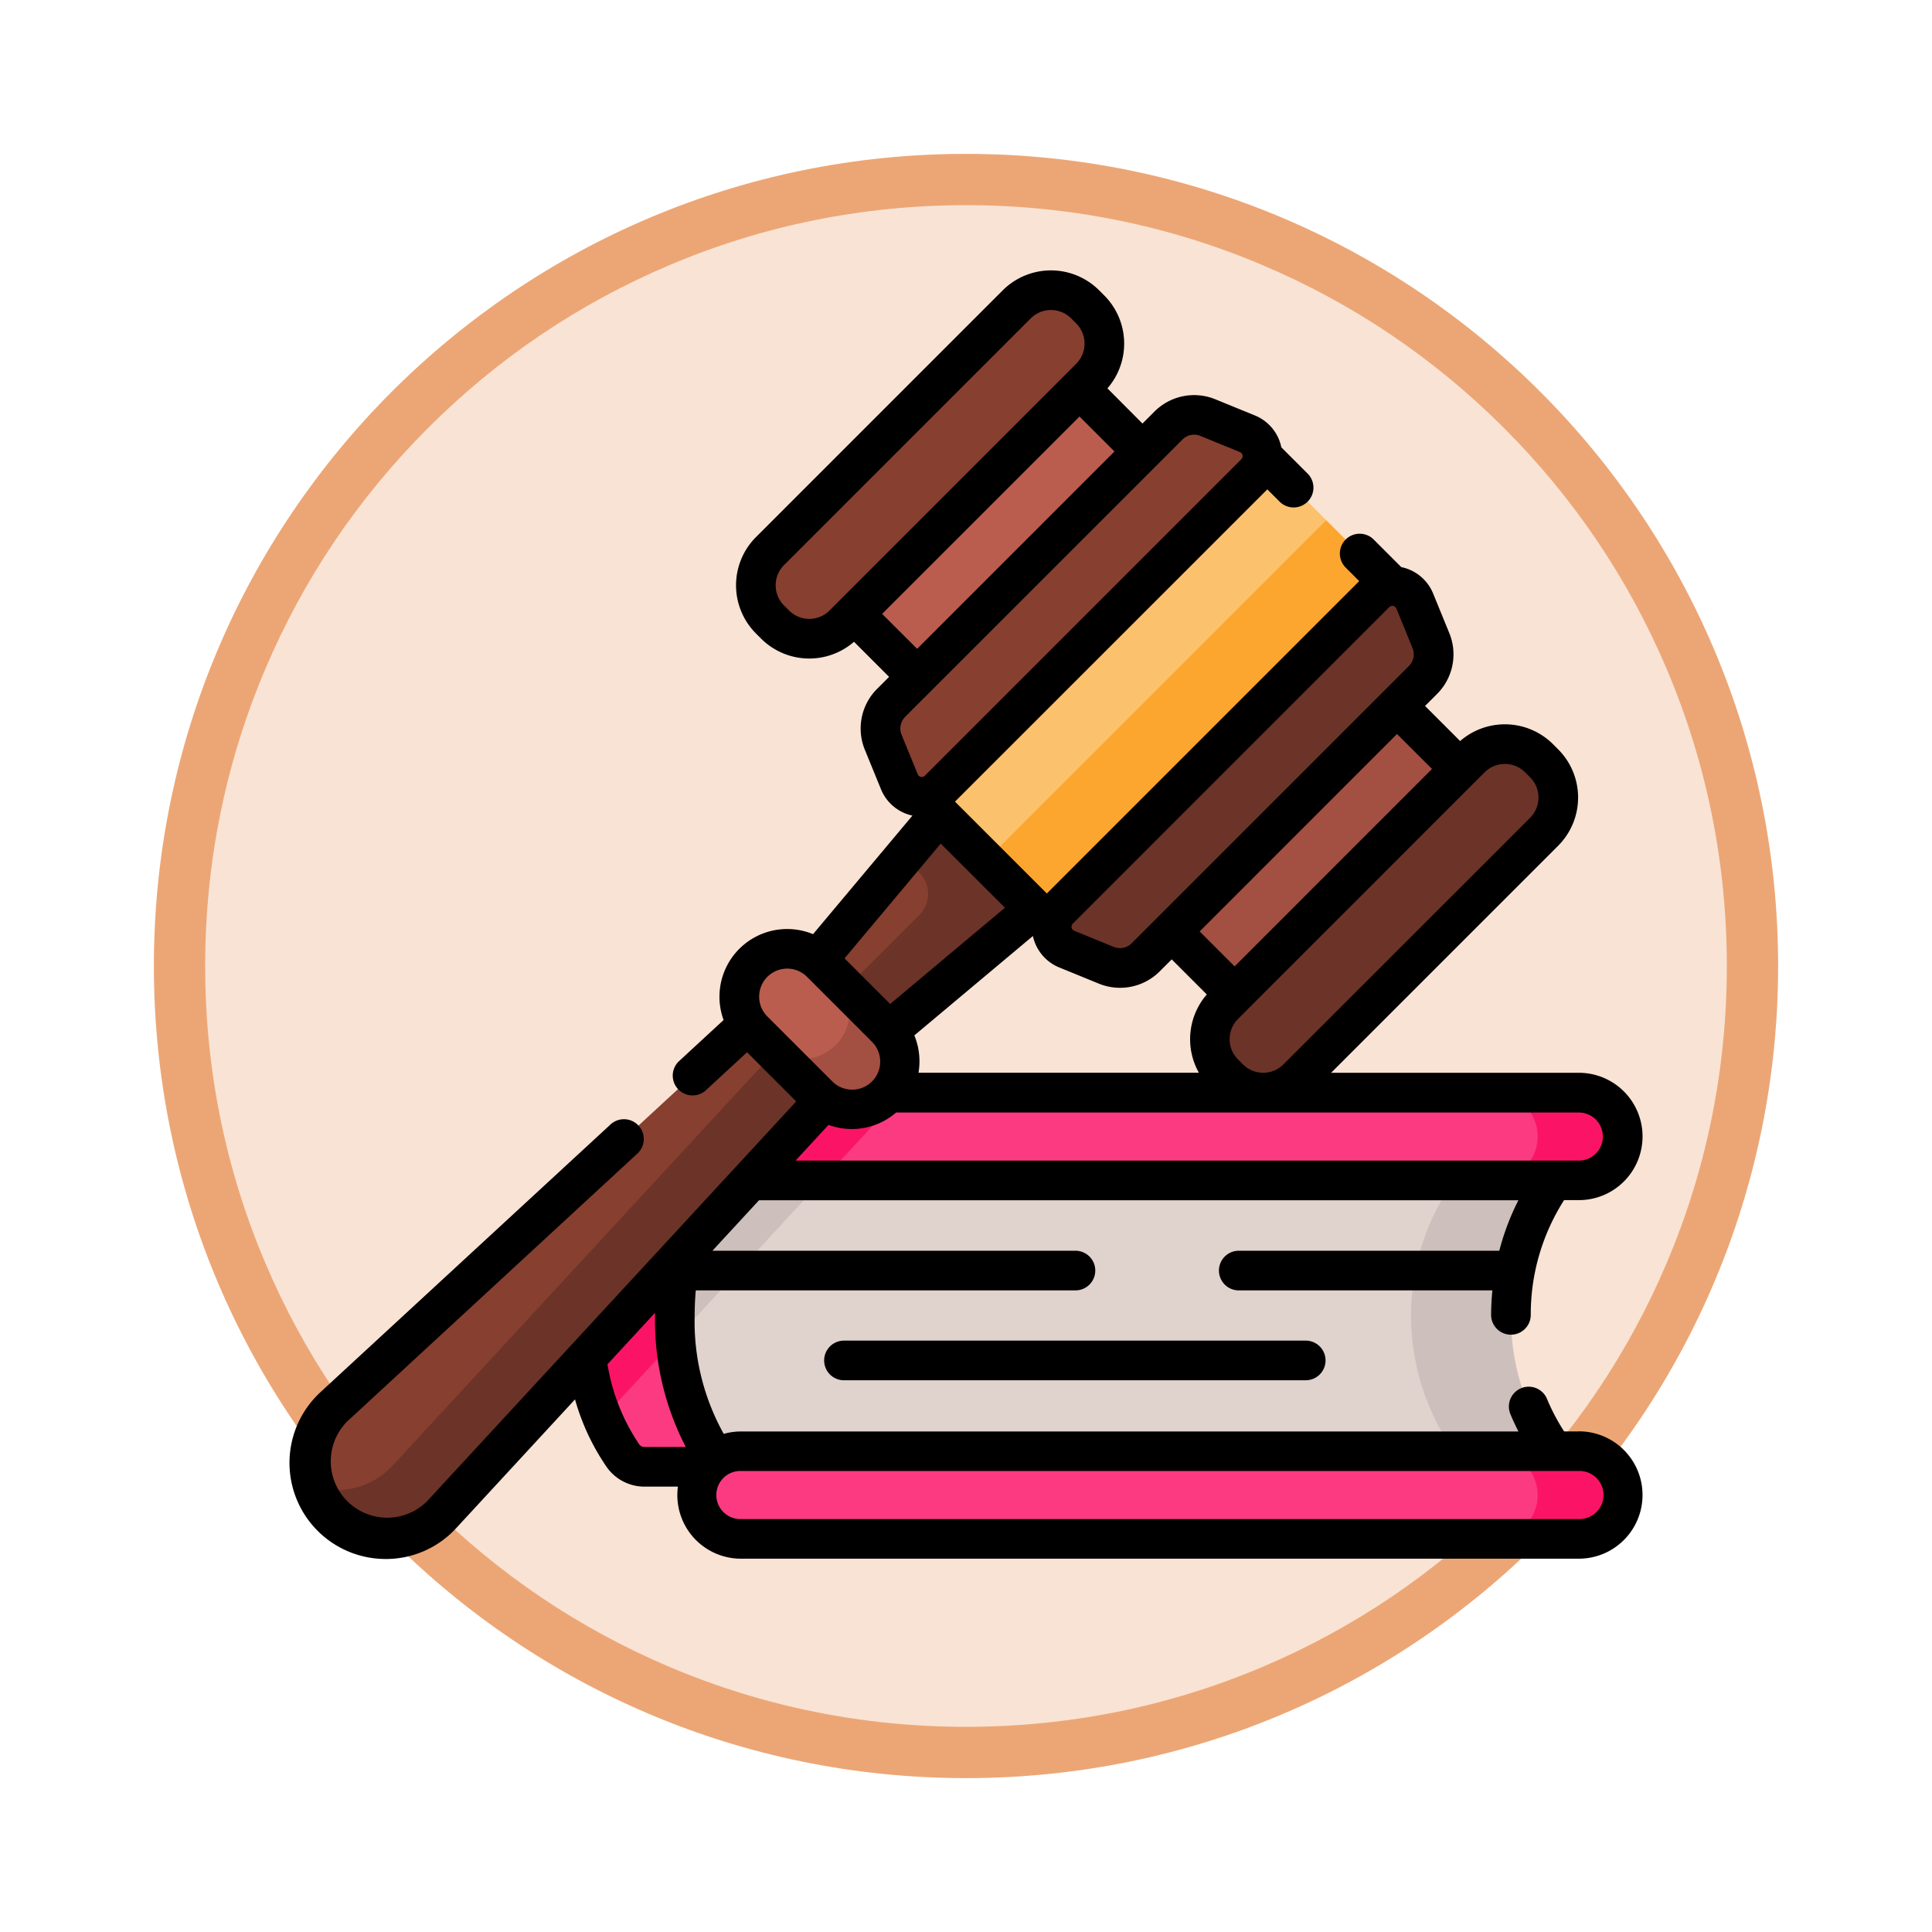 <svg xmlns="http://www.w3.org/2000/svg" xmlns:xlink="http://www.w3.org/1999/xlink" width="113" height="113" viewBox="0 0 113 113">
  <defs>
    <filter id="Trazado_982547" x="0" y="0" width="113" height="113" filterUnits="userSpaceOnUse">
      <feOffset dy="3" input="SourceAlpha"/>
      <feGaussianBlur stdDeviation="3" result="blur"/>
      <feFlood flood-opacity="0.161"/>
      <feComposite operator="in" in2="blur"/>
      <feComposite in="SourceGraphic"/>
    </filter>
  </defs>
  <g id="Grupo_1220513" data-name="Grupo 1220513" transform="translate(-1215.499 -2793.839)">
    <g id="Grupo_1215875" data-name="Grupo 1215875" transform="translate(0 -6681.075)">
      <g id="Grupo_1214722" data-name="Grupo 1214722" transform="translate(1224.499 9480.914)">
        <g id="Grupo_1209935" data-name="Grupo 1209935">
          <g id="Grupo_1208705" data-name="Grupo 1208705">
            <g id="Grupo_1148633" data-name="Grupo 1148633">
              <g id="Grupo_1148525" data-name="Grupo 1148525">
                <g transform="matrix(1, 0, 0, 1, -9, -6)" filter="url(#Trazado_982547)">
                  <g id="Trazado_982547-2" data-name="Trazado 982547" transform="translate(9 6)" fill="#f9e3d4">
                    <path d="M 47.5 93.5 C 41.289 93.5 35.265 92.284 29.595 89.886 C 24.118 87.569 19.198 84.252 14.973 80.027 C 10.748 75.802 7.431 70.882 5.114 65.405 C 2.716 59.735 1.5 53.711 1.5 47.5 C 1.5 41.289 2.716 35.265 5.114 29.595 C 7.431 24.118 10.748 19.198 14.973 14.973 C 19.198 10.748 24.118 7.431 29.595 5.114 C 35.265 2.716 41.289 1.5 47.5 1.5 C 53.711 1.5 59.735 2.716 65.405 5.114 C 70.882 7.431 75.802 10.748 80.027 14.973 C 84.252 19.198 87.569 24.118 89.886 29.595 C 92.284 35.265 93.5 41.289 93.5 47.5 C 93.5 53.711 92.284 59.735 89.886 65.405 C 87.569 70.882 84.252 75.802 80.027 80.027 C 75.802 84.252 70.882 87.569 65.405 89.886 C 59.735 92.284 53.711 93.5 47.5 93.5 Z" stroke="none"/>
                    <path d="M 47.5 3 C 41.491 3 35.664 4.176 30.18 6.496 C 24.881 8.737 20.122 11.946 16.034 16.034 C 11.946 20.122 8.737 24.881 6.496 30.18 C 4.176 35.664 3 41.491 3 47.5 C 3 53.509 4.176 59.336 6.496 64.82 C 8.737 70.119 11.946 74.878 16.034 78.966 C 20.122 83.054 24.881 86.263 30.18 88.504 C 35.664 90.824 41.491 92 47.5 92 C 53.509 92 59.336 90.824 64.82 88.504 C 70.119 86.263 74.878 83.054 78.966 78.966 C 83.054 74.878 86.263 70.119 88.504 64.82 C 90.824 59.336 92 53.509 92 47.5 C 92 41.491 90.824 35.664 88.504 30.18 C 86.263 24.881 83.054 20.122 78.966 16.034 C 74.878 11.946 70.119 8.737 64.82 6.496 C 59.336 4.176 53.509 3 47.5 3 M 47.5 0 C 73.734 0 95 21.266 95 47.5 C 95 73.734 73.734 95 47.5 95 C 21.266 95 0 73.734 0 47.5 C 0 21.266 21.266 0 47.5 0 Z" stroke="none" fill="#eca675"/>
                  </g>
                </g>
              </g>
            </g>
          </g>
        </g>
      </g>
    </g>
    <g id="ley_18_" data-name="ley (18)" transform="translate(1232.431 2797.461)">
      <g id="Grupo_1220504" data-name="Grupo 1220504" transform="translate(17.192 60.283)">
        <g id="Grupo_1220499" data-name="Grupo 1220499" transform="translate(0 4.215)">
          <path id="Trazado_1169523" data-name="Trazado 1169523" d="M160.13,359.421a13.418,13.418,0,0,0,3.221,8.836H114.8a1.536,1.536,0,0,1-1.254-.641,15.641,15.641,0,0,1,0-16.389,1.536,1.536,0,0,1,1.254-.641h48.553A13.419,13.419,0,0,0,160.13,359.421Z" transform="translate(-111.226 -350.585)" fill="#fb3a82"/>
          <path id="Trazado_1169524" data-name="Trazado 1169524" d="M126.042,350.587l-13.692,14.831a15.515,15.515,0,0,1-1.121-5.994,14.023,14.023,0,0,1,2.319-8.2,1.534,1.534,0,0,1,1.254-.641Z" transform="translate(-111.229 -350.587)" fill="#fb1466"/>
          <path id="Trazado_1169525" data-name="Trazado 1169525" d="M194.7,359.421a13.418,13.418,0,0,0,3.221,8.836H148.624s-2.833-2.869-2.833-8.836,2.833-8.836,2.833-8.836h49.292A13.419,13.419,0,0,0,194.7,359.421Z" transform="translate(-140.448 -350.585)" fill="#e0d3ce"/>
          <g id="Grupo_1220498" data-name="Grupo 1220498" transform="translate(5.343 0)">
            <path id="Trazado_1169526" data-name="Trazado 1169526" d="M155.26,350.587l-9.419,10.2c-.032-.436-.051-.892-.051-1.366,0-5.968,2.833-8.837,2.833-8.837Z" transform="translate(-145.79 -350.587)" fill="#cdbfbb"/>
            <path id="Trazado_1169527" data-name="Trazado 1169527" d="M430.24,359.428a13.416,13.416,0,0,0,3.221,8.836H427.62a13.729,13.729,0,0,1,0-17.671h5.841A13.412,13.412,0,0,0,430.24,359.428Z" transform="translate(-381.335 -350.591)" fill="#cdbfbb"/>
          </g>
        </g>
        <g id="Grupo_1220503" data-name="Grupo 1220503" transform="translate(6.651)">
          <g id="Grupo_1220501" data-name="Grupo 1220501" transform="translate(0)">
            <path id="Trazado_1169528" data-name="Trazado 1169528" d="M208.394,325.883a2.565,2.565,0,0,1-2.564,2.564H156.824a2.565,2.565,0,0,1,0-5.13H205.83A2.565,2.565,0,0,1,208.394,325.883Z" transform="translate(-154.26 -323.317)" fill="#fb3a82"/>
            <g id="Grupo_1220500" data-name="Grupo 1220500">
              <path id="Trazado_1169529" data-name="Trazado 1169529" d="M166.312,323.317l-4.734,5.13h-4.753a2.565,2.565,0,0,1,0-5.13Z" transform="translate(-154.26 -323.317)" fill="#fb1466"/>
              <path id="Trazado_1169530" data-name="Trazado 1169530" d="M463.254,325.885a2.567,2.567,0,0,1-2.566,2.566h-4.975a2.565,2.565,0,0,0,0-5.13h4.975A2.566,2.566,0,0,1,463.254,325.885Z" transform="translate(-409.118 -323.32)" fill="#fb1466"/>
            </g>
          </g>
          <g id="Grupo_1220502" data-name="Grupo 1220502" transform="translate(0 20.972)">
            <path id="Trazado_1169531" data-name="Trazado 1169531" d="M205.828,464.126H156.822a2.565,2.565,0,0,1,0-5.13h49.006a2.565,2.565,0,0,1,0,5.13Z" transform="translate(-154.257 -458.996)" fill="#fb3a82"/>
            <path id="Trazado_1169532" data-name="Trazado 1169532" d="M463.254,461.564a2.564,2.564,0,0,1-2.566,2.564h-4.975a2.564,2.564,0,0,0,0-5.128h4.975A2.566,2.566,0,0,1,463.254,461.564Z" transform="translate(-409.117 -458.999)" fill="#fb1466"/>
          </g>
        </g>
      </g>
      <g id="Grupo_1220512" data-name="Grupo 1220512" transform="translate(-0.001 12.193)">
        <g id="Grupo_1220507" data-name="Grupo 1220507" transform="translate(1.159 30.634)">
          <g id="Grupo_1220505" data-name="Grupo 1220505" transform="translate(0 9.811)">
            <path id="Trazado_1169533" data-name="Trazado 1169533" d="M41.265,278l-4.141-4.141L8.936,299.878a4.464,4.464,0,1,0,6.307,6.307Z" transform="translate(-7.5 -273.857)" fill="#873f30"/>
            <path id="Trazado_1169534" data-name="Trazado 1169534" d="M16.317,313.281a4.465,4.465,0,0,1-6.311,0A4.42,4.42,0,0,1,8.918,311.5a4.457,4.457,0,0,0,4.529-1.085c.043-.043.086-.088.127-.132L39.6,282.1l2.867,2.867L16.442,313.151C16.4,313.2,16.359,313.24,16.317,313.281Z" transform="translate(-8.699 -280.823)" fill="#6c3328"/>
          </g>
          <path id="Trazado_1169535" data-name="Trazado 1169535" d="M200.171,210.382l-9.535,11.374,3.9,3.895,11.374-9.535Z" transform="translate(-162.329 -210.382)" fill="#873f30"/>
          <path id="Trazado_1169536" data-name="Trazado 1169536" d="M208.563,210.382l-3.081,3.675.924.924a1.742,1.742,0,0,1,0,2.464l-5.844,5.844,2.361,2.361,11.374-9.535Z" transform="translate(-170.721 -210.382)" fill="#6c3328"/>
          <g id="Grupo_1220506" data-name="Grupo 1220506" transform="translate(25.152 9.045)">
            <path id="Trazado_1169537" data-name="Trazado 1169537" d="M174.823,277.458l-3.781-3.781A2.8,2.8,0,0,1,175,269.719l3.781,3.781a2.8,2.8,0,0,1-3.958,3.958Z" transform="translate(-170.222 -268.899)" fill="#ba5d4f"/>
            <path id="Trazado_1169538" data-name="Trazado 1169538" d="M188.265,286.947a2.8,2.8,0,0,1-3.958,0l-2.866-2.866a2.8,2.8,0,0,0,3.958-3.958l2.866,2.866A2.8,2.8,0,0,1,188.265,286.947Z" transform="translate(-179.707 -278.388)" fill="#a34f41"/>
          </g>
        </g>
        <g id="Grupo_1220508" data-name="Grupo 1220508" transform="translate(30.761 4.638)">
          <path id="Trazado_1169539" data-name="Trazado 1169539" d="M0,0H11.875V18.643H0Z" transform="translate(13.18 0) rotate(45)" fill="#ba5d4f"/>
          <path id="Trazado_1169540" data-name="Trazado 1169540" d="M0,0H11.875V18.643H0Z" transform="translate(26.785 39.977) rotate(-135)" fill="#a34f41"/>
        </g>
        <g id="Grupo_1220511" data-name="Grupo 1220511" transform="translate(0 0)">
          <path id="Trazado_1169541" data-name="Trazado 1169541" d="M177.6,39.246l-.292-.292a2.832,2.832,0,0,1,0-4l14.427-14.427a2.832,2.832,0,0,1,4,0l.292.292a2.832,2.832,0,0,1,0,4L181.606,39.246A2.832,2.832,0,0,1,177.6,39.246Z" transform="translate(-149.202 -18.534)" fill="#873f30"/>
          <path id="Trazado_1169542" data-name="Trazado 1169542" d="M349.073,210.718l.292.292a2.832,2.832,0,0,0,4,0L367.8,196.583a2.832,2.832,0,0,0,0-4l-.292-.292a2.832,2.832,0,0,0-4,0l-14.427,14.427A2.832,2.832,0,0,0,349.073,210.718Z" transform="translate(-294.416 -163.748)" fill="#6c3328"/>
          <g id="Grupo_1220510" data-name="Grupo 1220510">
            <path id="Trazado_1169543" data-name="Trazado 1169543" d="M0,0H13.335V28.156H0Z" transform="translate(55.98 9.95) rotate(45)" fill="#fcc16d"/>
            <path id="Trazado_1169544" data-name="Trazado 1169544" d="M0,0H28.156V6.749H0Z" transform="translate(40.724 34.523) rotate(-45)" fill="#fca62f"/>
            <path id="Trazado_1169545" data-name="Trazado 1169545" d="M245.109,67.968l-2.31-.944a2.124,2.124,0,0,0-2.306.464L224.274,83.707a2.124,2.124,0,0,0-.464,2.306l.944,2.31a1.416,1.416,0,0,0,2.312.465L245.574,70.28A1.416,1.416,0,0,0,245.109,67.968Z" transform="translate(-189.082 -58.415)" fill="#873f30"/>
            <path id="Trazado_1169546" data-name="Trazado 1169546" d="M309.655,132.516l.944,2.31a2.124,2.124,0,0,1-.464,2.306L293.916,153.35a2.124,2.124,0,0,1-2.306.464l-2.31-.944a1.416,1.416,0,0,1-.465-2.312l18.508-18.508A1.416,1.416,0,0,1,309.655,132.516Z" transform="translate(-243.84 -113.173)" fill="#6c3328"/>
            <g id="Grupo_1220509" data-name="Grupo 1220509">
              <path id="Trazado_1169547" data-name="Trazado 1169547" d="M75.413,80.1h-.862a11.99,11.99,0,0,1-1-1.9,1.159,1.159,0,1,0-2.142.887c.143.346.3.684.472,1.016H26.408a3.709,3.709,0,0,0-1.01.14,13.476,13.476,0,0,1-1.7-6.9c0-.505.022-1,.066-1.492H45.97a1.159,1.159,0,1,0,0-2.319H24.736l2.724-2.951H71.876a14.471,14.471,0,0,0-1.116,2.951H55.522a1.159,1.159,0,1,0,0,2.319H70.355c-.045.471-.072.947-.074,1.427a1.159,1.159,0,0,0,1.154,1.164h0A1.159,1.159,0,0,0,72.6,73.278a12.4,12.4,0,0,1,1.949-6.706h.865a3.724,3.724,0,1,0,0-7.448H60.922L74.2,45.847a3.991,3.991,0,0,0,0-5.644l-.292-.292a3.989,3.989,0,0,0-5.439-.19l-2.052-2.052.7-.7a3.275,3.275,0,0,0,.718-3.564l-.944-2.31a2.569,2.569,0,0,0-1.865-1.548l-1.612-1.612a1.159,1.159,0,0,0-1.64,1.639l.793.793-18.27,18.27-5.373-5.373L57.192,25l.711.711a1.159,1.159,0,1,0,1.639-1.639l-1.53-1.53a2.57,2.57,0,0,0-1.548-1.865h0l-2.31-.944a3.276,3.276,0,0,0-3.564.718l-.7.7L47.84,19.093a3.989,3.989,0,0,0-.19-5.439l-.292-.292a3.991,3.991,0,0,0-5.644,0L27.287,27.789a3.991,3.991,0,0,0,0,5.644l.292.292a3.989,3.989,0,0,0,5.439.19l2.052,2.052-.7.7a3.276,3.276,0,0,0-.718,3.564l.944,2.31a2.568,2.568,0,0,0,1.839,1.541l-5.813,6.934a3.96,3.96,0,0,0-5.232,5.021l-2.636,2.434a1.159,1.159,0,0,0,1.573,1.7l2.436-2.249L29.637,60.8,8.05,84.18a3.3,3.3,0,1,1-4.669-4.669L20.314,63.88a1.159,1.159,0,1,0-1.573-1.7L1.808,77.807a5.623,5.623,0,0,0,3.81,9.754h.116a5.575,5.575,0,0,0,4.019-1.808L16.7,78.226A13.361,13.361,0,0,0,18.565,82.2a2.7,2.7,0,0,0,2.2,1.129h1.953a3.718,3.718,0,0,0,3.691,4.214H75.413a3.724,3.724,0,1,0,0-7.448Zm1.405-17.247a1.407,1.407,0,0,1-1.406,1.406H29.6l1.927-2.087a3.962,3.962,0,0,0,3.954-.724H75.413a1.407,1.407,0,0,1,1.405,1.406ZM41.846,49.469,35.133,55.1l-2.669-2.669,5.627-6.713Zm-5.057,9.655a3.981,3.981,0,0,0-.242-2.187l6.934-5.813a2.569,2.569,0,0,0,1.541,1.839l2.31.944A3.277,3.277,0,0,0,50.9,53.19l.7-.7,2.052,2.052a4,4,0,0,0-.461,4.581h-16.4Zm34.3-18.063a1.662,1.662,0,0,1,1.182.49l.292.292a1.672,1.672,0,0,1,0,2.365L58.133,58.634a1.672,1.672,0,0,1-2.365,0l-.292-.292a1.674,1.674,0,0,1,0-2.365L69.9,41.551a1.661,1.661,0,0,1,1.182-.49Zm-4.264.292L55.279,52.9l-2.044-2.044L64.777,39.309ZM45.815,50.4,64.323,31.89a.244.244,0,0,1,.177-.076.283.283,0,0,1,.055.006.247.247,0,0,1,.187.155l.944,2.31a.962.962,0,0,1-.211,1.047L49.256,51.551a.962.962,0,0,1-1.047.211l-2.31-.944a.257.257,0,0,1-.085-.419ZM30.4,32.575a1.661,1.661,0,0,1-1.182-.49l-.292-.292a1.672,1.672,0,0,1,0-2.365L43.354,15a1.672,1.672,0,0,1,2.365,0l.292.292a1.672,1.672,0,0,1,0,2.365L31.584,32.086a1.663,1.663,0,0,1-1.183.49Zm4.264-.292L46.208,20.74l2.044,2.044L36.71,34.327ZM36.011,38.3,52.23,22.085a.962.962,0,0,1,1.047-.211l2.31.944a.257.257,0,0,1,.084.419L37.163,41.746a.256.256,0,0,1-.419-.084l-.944-2.31a.962.962,0,0,1,.211-1.047ZM27.47,54.671a1.64,1.64,0,0,1,2.8-1.159l3.781,3.781a1.64,1.64,0,1,1-2.319,2.319L27.95,55.83a1.629,1.629,0,0,1-.48-1.16ZM20.455,80.857A11.7,11.7,0,0,1,18.6,76.172l2.779-3.01c0,.057,0,.115,0,.172a16.084,16.084,0,0,0,1.8,7.677H20.764A.377.377,0,0,1,20.455,80.857Zm54.959,4.368H26.408a1.406,1.406,0,1,1,0-2.811H75.413a1.406,1.406,0,1,1,0,2.811Z" transform="translate(0.001 -12.193)"/>
              <path id="Trazado_1169548" data-name="Trazado 1169548" d="M203.486,417.166a1.159,1.159,0,0,0,0,2.319h27.007a1.159,1.159,0,1,0,0-2.319Z" transform="translate(-171.054 -354.57)"/>
            </g>
          </g>
        </g>
      </g>
    </g>
  </g>
</svg>
